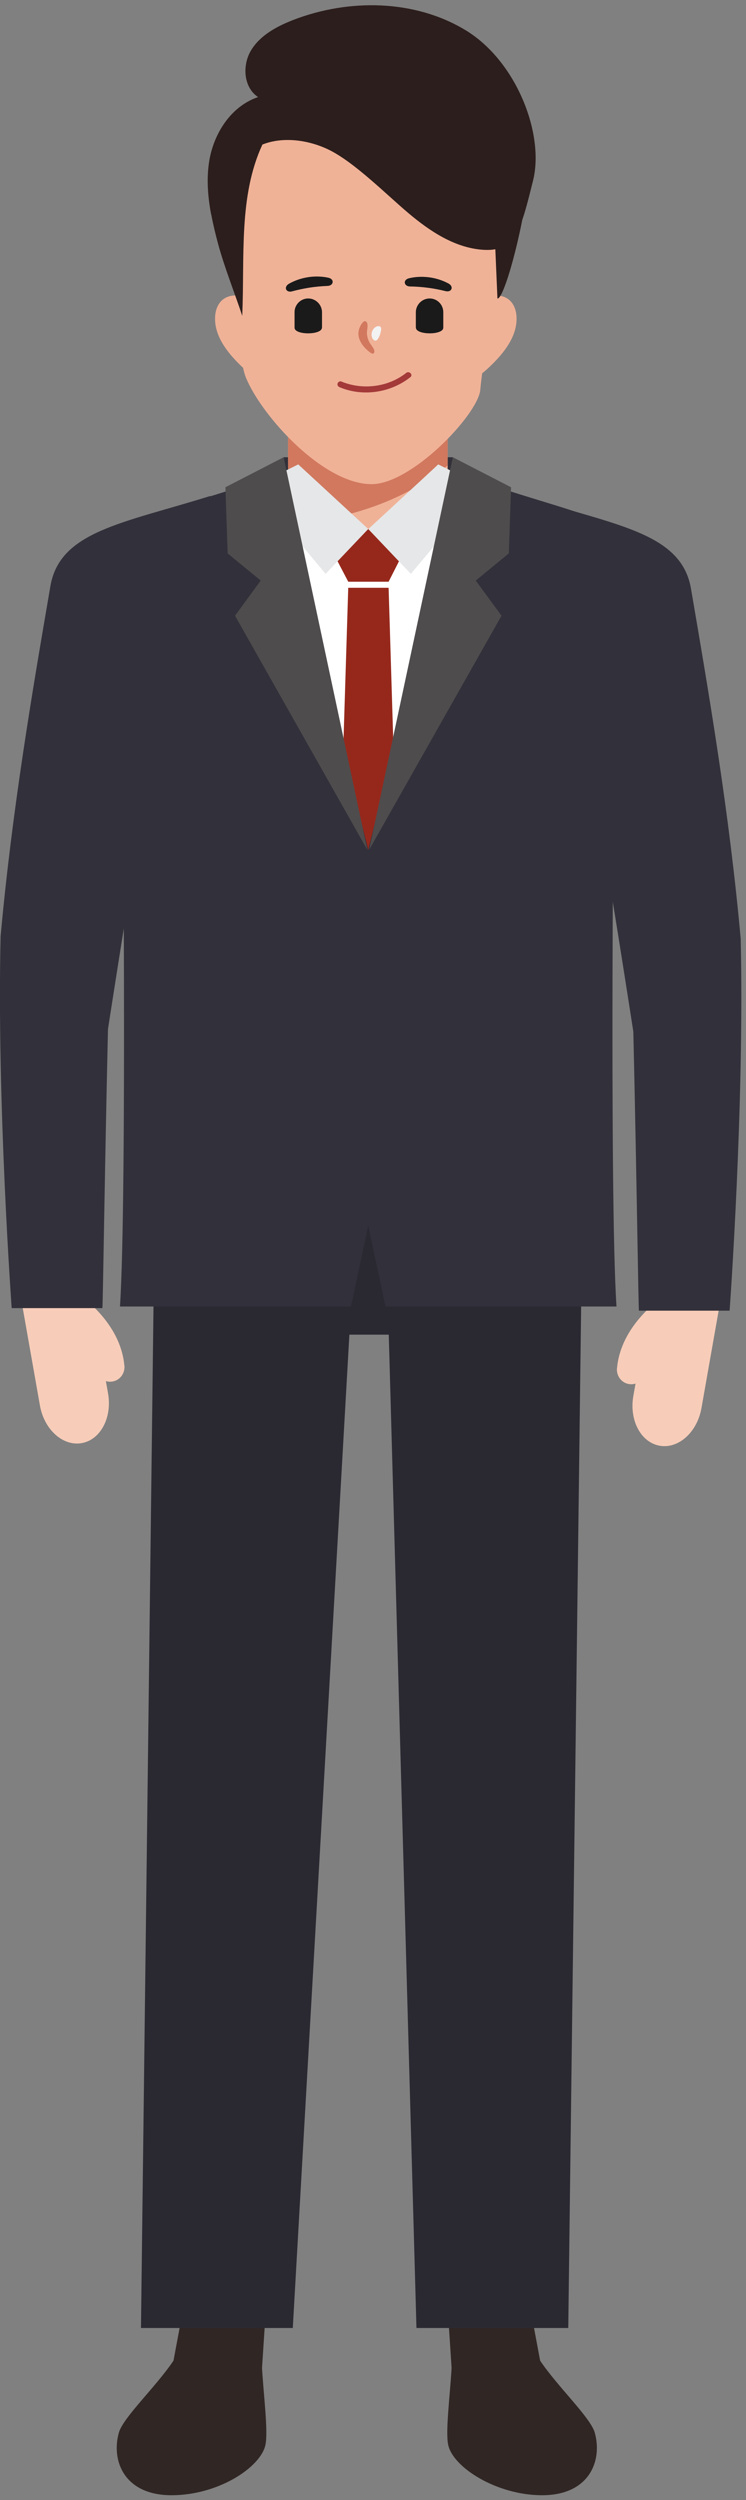 <svg width="97" height="325" viewBox="0 0 97 325" fill="none" xmlns="http://www.w3.org/2000/svg">
<rect x="0" y="0" width="97" height="325" fill="#808080" stroke="none"/>
<path d="M22.56 306.87L24.26 297.77L34.63 299.28L34.07 307.82C34.07 307.82 32.12 311.65 26.68 311.74C21.24 311.83 22.56 306.87 22.56 306.87Z" fill="#302624"/>
<path d="M31.82 308.35C27.74 304.5 24.11 307.75 24.11 307.75L22.56 306.87C20.31 310.24 15.99 314.28 15.45 316.25C14.42 320 16.25 324.37 22.3 324.37C28.35 324.37 33.87 320.77 34.51 317.84C34.89 316.09 34.27 311.35 34.07 307.82L31.82 308.35Z" fill="#302624"/>
<path d="M70.23 306.87L68.53 297.77L58.16 299.28L58.72 307.82C58.72 307.82 60.67 311.65 66.11 311.74C71.55 311.83 70.23 306.87 70.23 306.87Z" fill="#302624"/>
<path d="M60.97 308.35C65.05 304.5 68.68 307.75 68.68 307.75L70.23 306.87C72.48 310.24 76.8 314.28 77.34 316.25C78.37 320 76.54 324.37 70.49 324.37C64.6 324.37 58.92 320.77 58.28 317.84C57.9 316.09 58.52 311.35 58.72 307.82L60.97 308.35Z" fill="#302624"/>
<path d="M58.87 59.44H36.88V68.77H58.87V59.44Z" fill="#32303A"/>
<path d="M44.61 151.86H75.79L73.89 302.63H54.15L50.55 173.5H45.43L38.07 302.63H18.33L20.18 151.86H44.62H44.61Z" fill="#2A2932"/>
<path d="M58.21 52.92H37.46V77.6H58.21V52.92Z" fill="#F0B297"/>
<path d="M58.21 52.92V60.51C53.05 64.69 46.08 67.5 37.46 68.1V52.92H58.21Z" fill="#D1785E"/>
<path d="M58.78 49.59C59.7 49.85 60.71 49.65 61.57 49.23C62.43 48.81 63.15 48.18 63.83 47.52C65.62 45.79 67.29 43.62 67.16 41.18C67.12 40.36 66.84 39.52 66.2 38.98C65.44 38.34 64.28 38.26 63.34 38.62C62.4 38.98 61.66 39.72 61.12 40.53L58.78 49.59Z" fill="#F0B297"/>
<path d="M36.35 49.59C35.43 49.85 34.42 49.65 33.56 49.23C32.7 48.81 31.98 48.18 31.3 47.52C29.51 45.79 27.84 43.62 27.97 41.18C28.01 40.36 28.29 39.52 28.93 38.98C29.69 38.34 30.85 38.26 31.79 38.62C32.73 38.98 33.47 39.72 34.01 40.53L36.35 49.59Z" fill="#F0B297"/>
<path d="M62.44 50.77C63.15 43.14 65.14 38.69 66.37 34.28C67.25 30.98 68.14 25.33 64.3 20.36C60.5 15.19 50.98 12.25 42.25 14.72C33.47 17.2 28.59 22.33 29.66 28.18C30.2 31.68 30.7 36.52 31.29 40.14C31.78 43.14 30.86 46.15 31.97 49.08C34.04 54.11 42.03 62.94 48.32 62.94C53.46 62.94 61.95 54.11 62.44 50.78V50.77Z" fill="#F0B297"/>
<g style="mix-blend-mode:soft-light">
<path d="M49.42 43.479C49.37 43.629 49.3 43.769 49.23 43.899C49.16 44.029 49.08 44.179 48.94 44.249C48.81 44.319 48.62 44.269 48.47 44.049C48.39 43.939 48.34 43.799 48.32 43.629C48.3 43.459 48.32 43.279 48.38 43.099C48.44 42.919 48.55 42.769 48.66 42.649C48.78 42.539 48.91 42.459 49.04 42.419C49.29 42.349 49.47 42.439 49.53 42.569C49.59 42.709 49.56 42.869 49.53 43.019C49.5 43.169 49.47 43.319 49.41 43.469L49.42 43.479Z" fill="#F2F2F2"/>
</g>
<path d="M47.82 44C47.8 43.9 47.77 43.8 47.76 43.72C47.75 43.64 47.73 43.56 47.72 43.49C47.72 43.41 47.7 43.33 47.71 43.23C47.71 43.13 47.72 43.02 47.74 42.91C47.77 42.69 47.8 42.46 47.79 42.27C47.78 42.08 47.73 41.92 47.62 41.82C47.51 41.72 47.4 41.73 47.29 41.81C47.17 41.89 47.04 42.05 46.91 42.28C46.78 42.51 46.64 42.83 46.61 43.22C46.59 43.41 46.61 43.62 46.65 43.81C46.69 44 46.76 44.18 46.84 44.35C46.92 44.52 47.02 44.68 47.12 44.82C47.22 44.96 47.33 45.09 47.43 45.2C47.64 45.42 47.83 45.59 47.99 45.72C48.32 45.97 48.51 46.06 48.62 45.89C48.72 45.73 48.71 45.53 48.53 45.24C48.44 45.09 48.32 44.93 48.18 44.72C48.11 44.62 48.04 44.51 47.98 44.39C47.92 44.27 47.87 44.14 47.83 44.01L47.82 44Z" fill="#D1785E"/>
<path d="M53.19 36.169C54.04 35.969 54.92 35.939 55.79 36.049C56.66 36.159 57.51 36.429 58.29 36.839C59.07 37.249 58.72 38.039 57.95 37.849C57.18 37.659 56.41 37.509 55.64 37.409C54.87 37.309 54.09 37.249 53.3 37.239C52.51 37.219 52.35 36.369 53.2 36.169H53.19Z" fill="#1A1A1A"/>
<path d="M42.68 36.099C41.83 35.919 40.94 35.9 40.08 36.029C39.22 36.16 38.37 36.44 37.6 36.87C36.83 37.3 37.19 38.08 37.96 37.88C38.73 37.669 39.49 37.51 40.26 37.389C41.03 37.27 41.81 37.2 42.6 37.169C43.39 37.13 43.53 36.279 42.68 36.099Z" fill="#1A1A1A"/>
<path d="M41.87 42.599V40.569C41.85 39.589 41.05 38.799 40.07 38.799C39.09 38.799 38.3 39.609 38.3 40.579V42.609C38.32 43.589 41.87 43.569 41.86 42.589L41.87 42.599Z" fill="#1A1A1A"/>
<path d="M54.07 42.599V40.569C54.09 39.589 54.89 38.799 55.87 38.799C56.85 38.799 57.64 39.609 57.64 40.579V42.609C57.62 43.589 54.07 43.569 54.08 42.589L54.07 42.599Z" fill="#1A1A1A"/>
<path d="M44.16 50.339C47.19 51.609 50.8 51.059 53.36 49.029C53.76 48.719 53.2 48.159 52.81 48.479C50.46 50.339 47.13 50.739 44.37 49.589C44.17 49.509 43.94 49.679 43.89 49.859C43.83 50.089 43.97 50.259 44.16 50.339Z" fill="#A33939"/>
<path d="M35.82 62.3L36.49 64.81C37.65 68.13 40.61 73.55 47.66 73.55C55.61 73.55 58.64 66.65 59.58 63.66L59.94 62.3C74.58 67.8 70.09 113.65 70.09 113.65L70.18 151.73H47.84H24.3L24.91 113.65C24.91 113.65 21.17 67.8 35.81 62.3H35.82Z" fill="white"/>
<path d="M43.55 72.31L45.28 75.62H50.53L52.21 72.31L47.88 68.77L43.55 72.31Z" fill="#96281B"/>
<path d="M47.88 68.77L53.42 74.6L62.89 63.31L56.98 60.37L54.76 62.43L47.89 68.78L47.88 68.77Z" fill="#E6E7E8"/>
<path d="M38.78 60.37L47.88 68.77L42.34 74.6L32.88 63.3L38.78 60.37Z" fill="#E6E7E8"/>
<path d="M45.28 76.41L43.14 145.32L47.88 150.56L52.63 145.32L50.53 76.41H45.28Z" fill="#96281B"/>
<path d="M10.43 75.57C11.87 67.16 21.18 67.16 35.82 61.66C35.82 61.66 47.88 110.48 47.88 110.49L59.94 61.66C74.58 67.16 83.89 67.16 85.33 75.57C87.65 89.15 79.9 95.09 79.84 95.01C79.84 95.01 79.21 155.31 80.16 169.84H50.13L47.88 159.34L45.63 169.84H15.6C16.55 155.3 15.92 95.01 15.92 95.01C15.86 95.09 8.11 89.15 10.43 75.57Z" fill="#32303A"/>
<path d="M66.45 63.34L66.16 71.94L61.86 75.47L65.21 80.04L47.99 110.49L58.88 59.44L66.45 63.34Z" fill="#4F4C4D"/>
<path d="M29.31 63.34L29.6 71.94L33.9 75.47L30.56 80.04L47.77 110.49L36.88 59.44L29.31 63.34Z" fill="#4F4C4D"/>
<path d="M14.05 181.14L11.25 165.27L2.39 166.83L5.19 182.7C5.74 185.84 8.18 188.03 10.62 187.6C13.07 187.17 14.6 184.28 14.05 181.14Z" fill="#F7CDB9"/>
<path d="M16.17 177.53C15.68 171.93 10.46 168.43 10.24 168.29C9.37 167.71 8.21 167.97 7.65 168.87C7.09 169.76 7.35 170.95 8.22 171.52C8.29 171.57 12.12 174.18 12.44 177.86C12.53 178.92 13.44 179.7 14.48 179.61C15.52 179.52 16.27 178.59 16.18 177.53H16.17Z" fill="#F7CDB9"/>
<path d="M27.36 64.47C15.96 68.03 7.77 69.05 6.55 76.21C4.22 89.79 1.58 105.19 0.08 121.7C-0.43 143.22 1.52 170.05 1.52 170.05H13.31C13.38 169.94 13.6 152.86 14.04 133.78C16.2 119.88 17.22 113.73 17.28 113.66L29.94 73.42C29.75 73.01 28.38 66.95 27.35 64.48L27.36 64.47Z" fill="#32303A"/>
<path d="M82.35 181.48L85.15 165.61L94.01 167.17L91.21 183.04C90.66 186.18 88.22 188.37 85.78 187.94C83.33 187.51 81.8 184.62 82.35 181.48Z" fill="#F7CDB9"/>
<path d="M80.23 177.86C80.72 172.26 85.94 168.76 86.16 168.62C87.03 168.04 88.19 168.3 88.75 169.2C89.31 170.09 89.05 171.28 88.18 171.85C88.11 171.9 84.28 174.51 83.96 178.19C83.87 179.25 82.96 180.03 81.92 179.94C80.88 179.85 80.13 178.92 80.22 177.86H80.23Z" fill="#F7CDB9"/>
<path d="M69.04 64.8C80.44 68.36 88.63 69.38 89.85 76.54C92.17 90.12 94.82 105.52 96.31 122.03C96.82 143.55 94.87 170.38 94.87 170.38H83.08C83.01 170.27 82.79 153.19 82.35 134.11C80.19 120.21 79.17 114.06 79.11 113.99L66.45 73.75C66.64 73.34 68.01 67.28 69.04 64.81V64.8Z" fill="#32303A"/>
<path d="M27.45 27.86C27.02 25.55 26.83 23.22 27.21 20.91C27.8 17.32 30.06 13.79 33.56 12.62C31.65 11.36 31.47 8.47 32.66 6.52C33.84 4.58 36 3.42 38.14 2.59C45.37 -0.2 53.95 -0.08 60.56 3.94C67.14 7.94 70.82 17.41 69.31 23.48C67.79 29.55 67.13 32.72 62.93 32.48C59.21 32.27 55.93 30.09 53.1 27.7C50.27 25.32 46.03 21.03 42.68 19.43C40.04 18.17 36.77 17.74 34.12 18.79C31.03 25.48 31.82 33.15 31.5 41.06C30.55 38.18 29.15 34.67 28.35 31.67C28.01 30.41 27.7 29.13 27.46 27.84L27.45 27.86Z" fill="#2C1E1C"/>
<path d="M64.68 38.81L63.91 20.73C63.91 20.73 66.59 18.46 68.21 19.36C70.32 20.52 65.95 38.89 64.68 38.81Z" fill="#2C1E1C"/>
</svg>
